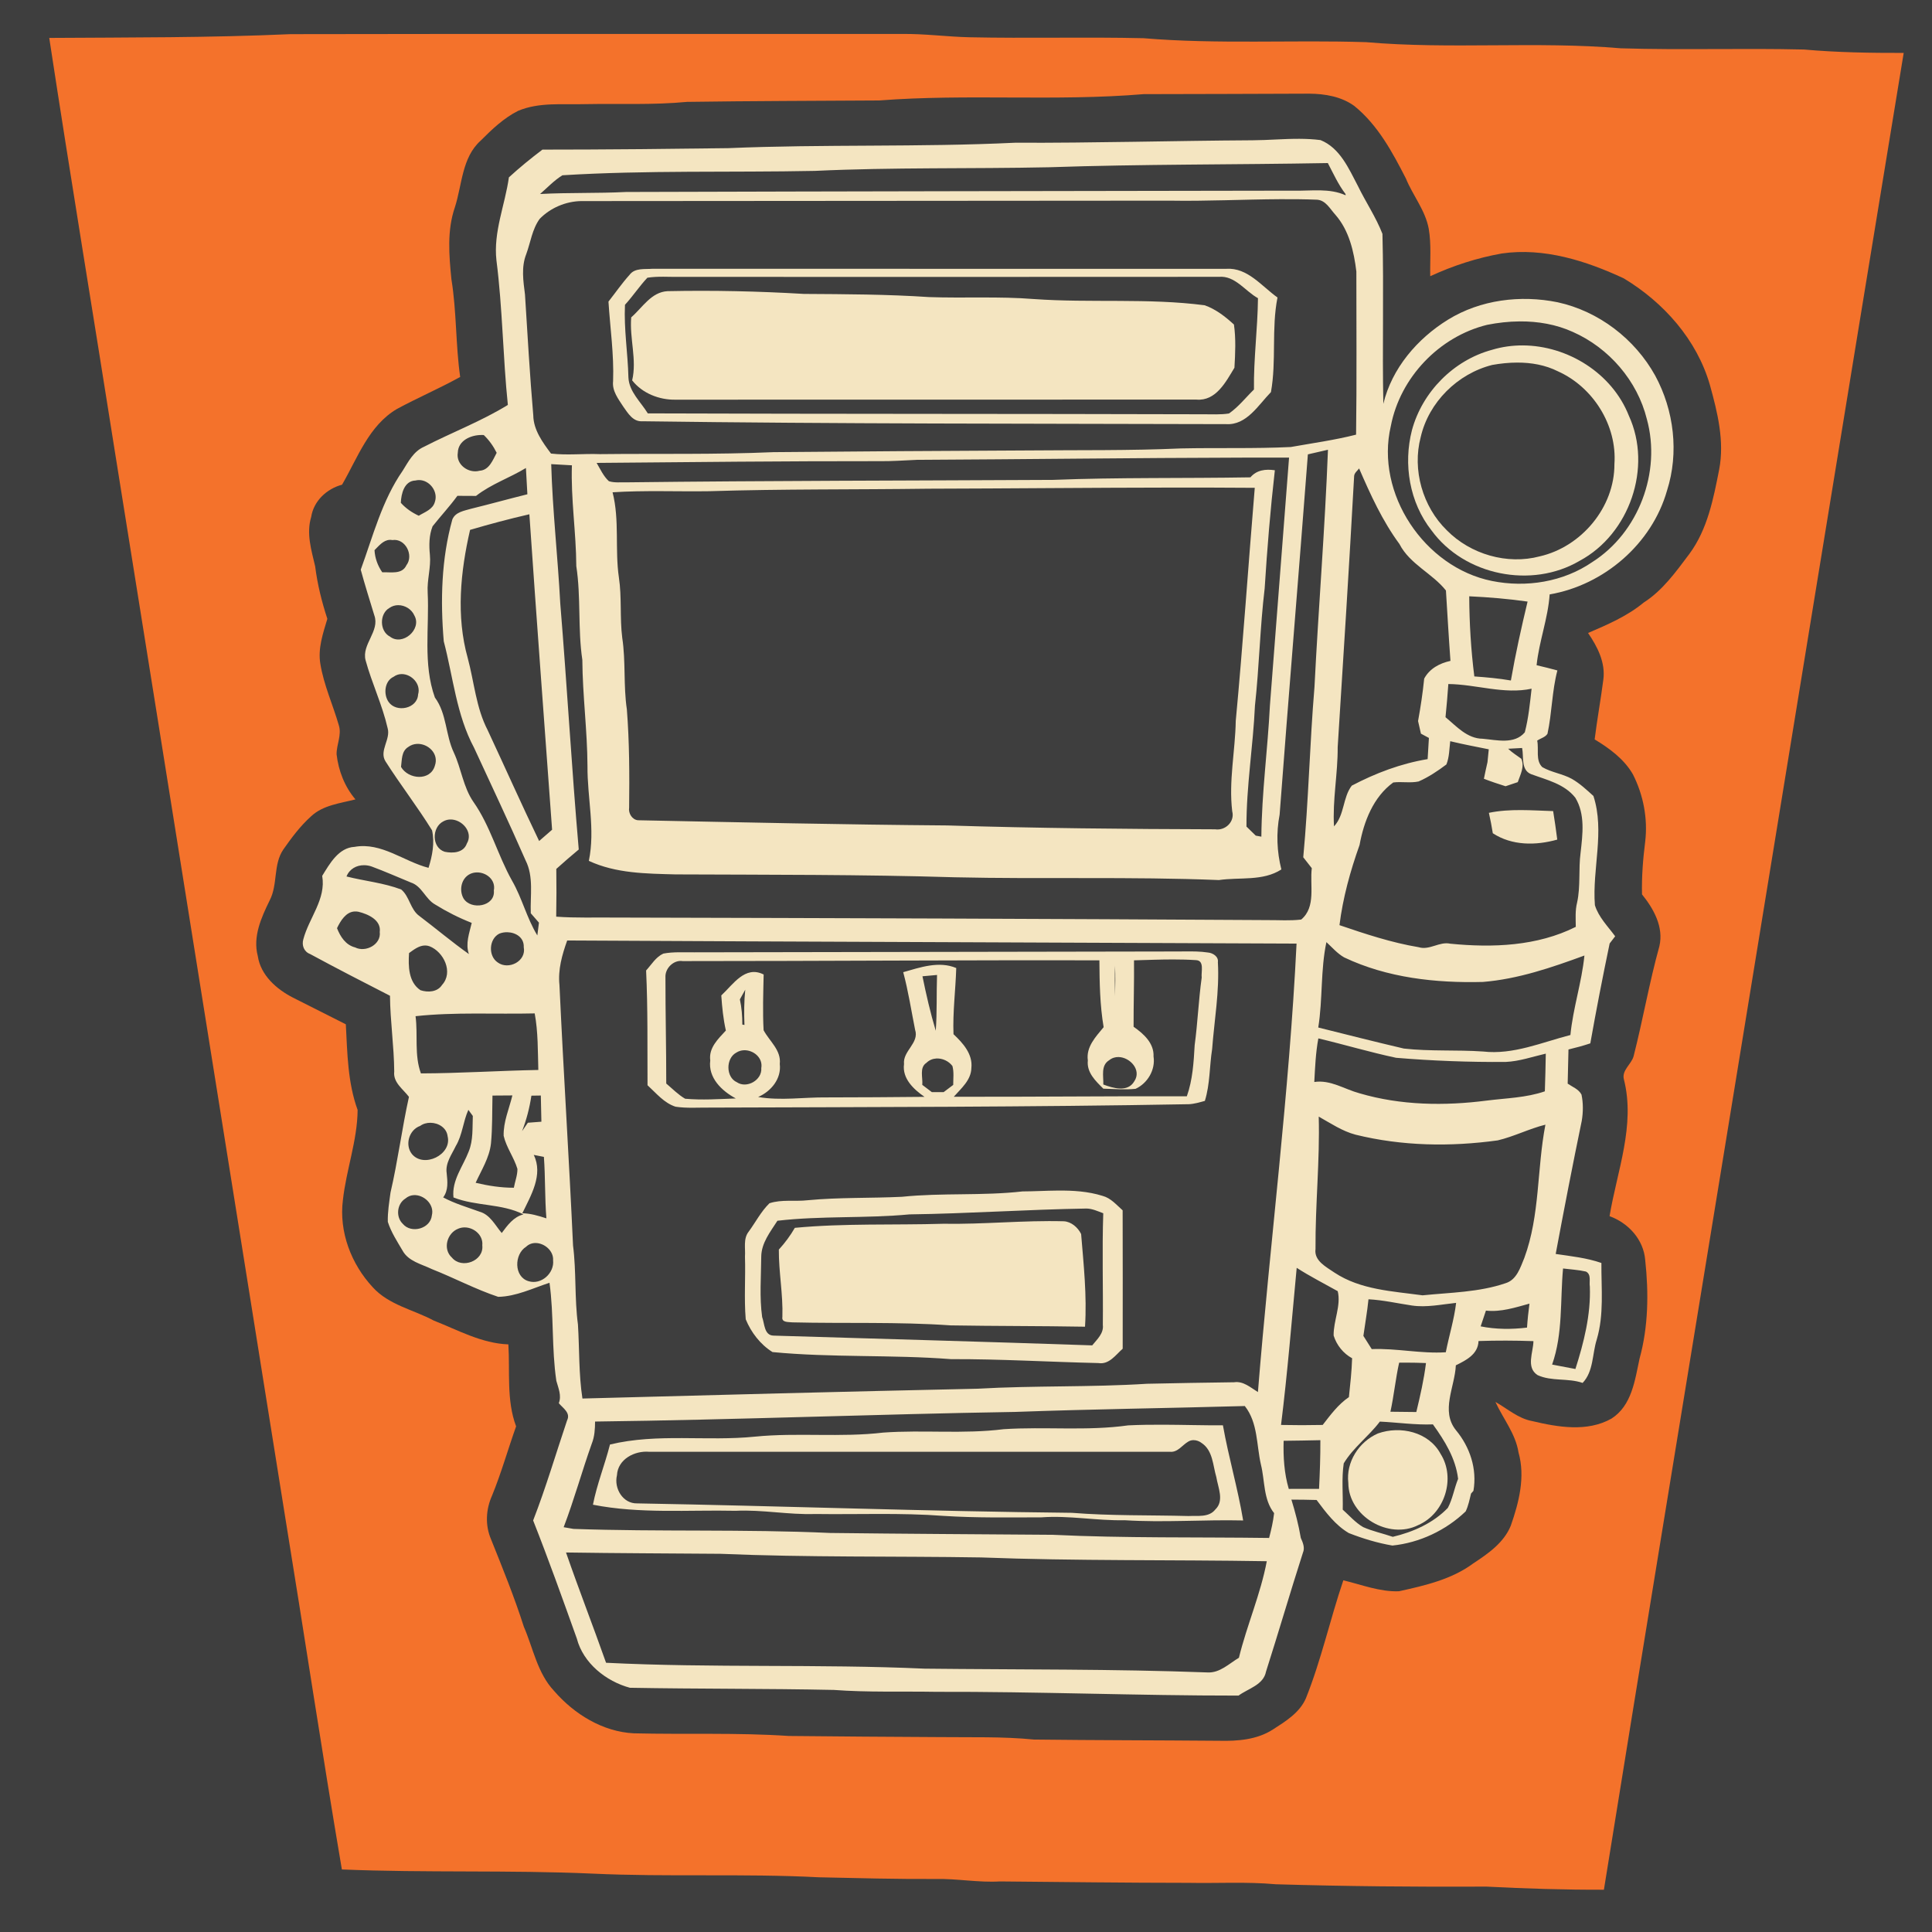 <?xml version="1.0" encoding="UTF-8" standalone="no"?>
<svg
   xmlns:dc="http://purl.org/dc/elements/1.1/"
   xmlns:cc="http://creativecommons.org/ns#"
   xmlns:rdf="http://www.w3.org/1999/02/22-rdf-syntax-ns#"
   xmlns:svg="http://www.w3.org/2000/svg"
   xmlns="http://www.w3.org/2000/svg"
   xmlns:sodipodi="http://sodipodi.sourceforge.net/DTD/sodipodi-0.dtd"
   xmlns:inkscape="http://www.inkscape.org/namespaces/inkscape"
   width="1280"
   height="1280"
   viewBox="0 0 1024 1024"
   version="1.1"
   id="svg2"
   inkscape:version="0.48.1 "
   sodipodi:docname="dispenser_extinguish.svg">
  <defs
     id="defs146" />
  <sodipodi:namedview
     pagecolor="#ffffff"
     bordercolor="#666666"
     borderopacity="1"
     objecttolerance="10"
     gridtolerance="10"
     guidetolerance="10"
     inkscape:pageopacity="0"
     inkscape:pageshadow="2"
     inkscape:window-width="1920"
     inkscape:window-height="1018"
     id="namedview144"
     showgrid="false"
     fit-margin-top="0"
     fit-margin-left="0"
     fit-margin-right="0"
     fit-margin-bottom="0"
     inkscape:zoom="0.6609375"
     inkscape:cx="640"
     inkscape:cy="640"
     inkscape:window-x="-8"
     inkscape:window-y="-8"
     inkscape:window-maximized="1"
     inkscape:current-layer="svg2" />
  <path
     d="m 0,0 1024,0 0,1024 L 0,1024 0,0 z"
     id="path4"
     style="fill:#3e3e3e"
     inkscape:connector-curvature="0" />
  <path
     d="m 234.95,18 c -27.002,0.012 -54,0.055 -81,0.1 -42.58,1.92 -85.23,1.72 -127.85,2 11.28,74.02 23.54,147.89 35.2,221.85 30.02,187.24 59.8,374.54 89.8,561.8 10.16,62.34 19.52,124.82 30.1,187.1 44.22,1.84 88.5,0.24 132.7,2.2 40.02,1.88 80.12,-0.13 120.1,1.95 20.64,0.46 41.31,1 61.95,0.9 11.38,-0.24 22.65,1.98 34.05,1.3 33.3,0.3 66.6,0.73 99.9,0.75 15.42,0.3 30.9,-0.65 46.3,0.75 37.26,1.1 74.52,1.43 111.8,1.25 20.68,1.06 41.4,1.71 62.1,1.65 20.82,-129.34 42.12,-258.62 63.2,-387.9 31.88,-195.22 63.64,-390.45 95.7,-585.65 -17.64,0.04 -35.29,-0.24 -52.85,-1.8 -32.38,-0.78 -64.74,0.35 -97.1,-0.65 -44.88,-3.82 -90.07,0.65 -134.95,-3.25 -39.34,-1.28 -78.74,1.2 -118,-2.1 -30.72,-0.72 -61.48,0.16 -92.2,-0.5 -12,-0.26 -23.93,-1.93 -35.95,-1.75 -81,0.06 -161.994,-0.035 -243,0 z m 459,31.65 c 8.28,0.06 17.01,1.52 23.85,6.5 12.48,10.1 20.22,24.51 27.4,38.55 3.68,9 10.25,16.76 12.05,26.5 1.44,8.3 0.64,16.82 0.8,25.2 12.08,-5.58 24.85,-9.73 37.95,-12.05 22.36,-3.22 44.59,3.86 64.65,13.2 21.12,12.72 38.77,32.53 45.65,56.55 4.02,14.48 7.78,29.69 4.9,44.75 -3.04,15.46 -6.16,31.62 -15.7,44.6 -7.14,9.48 -14.17,19.45 -24.35,25.95 -8.72,7.22 -19.17,11.66 -29.45,16.1 4.96,7.24 9.32,15.67 8.1,24.75 -1.36,10.58 -3.3,21.07 -4.6,31.65 7.88,4.78 15.71,10.47 20.35,18.65 5.48,10.9 7.87,23.31 6.45,35.45 -1.18,9.3 -1.92,18.67 -1.7,28.05 6.18,7.62 11.6,17.34 9.2,27.5 -5.34,19.2 -8.71,38.93 -13.65,58.25 -1.18,4.34 -6.41,7.44 -5.15,12.3 6.2,24.36 -3.64,48.62 -7.6,72.5 10,3.62 18.06,12.42 18.9,23.3 1.88,17.34 1.68,35.26 -3,52.2 -2.46,11.42 -4.1,24.92 -14.9,31.8 -12.8,7.22 -28.38,4.54 -42,1.3 -7.44,-1.34 -13.12,-6.57 -19.5,-10.15 4.1,8.94 10.69,16.82 12.25,26.8 3.66,12.98 0.22,26.46 -4.1,38.8 -3.68,9.06 -12.04,14.82 -19.9,20 -11.46,8.5 -25.69,11.73 -39.35,14.75 -10.1,0.4 -19.8,-3.48 -29.5,-5.8 -7.04,20.72 -11.69,42.19 -19.85,62.55 -3.32,7.64 -10.73,12.18 -17.45,16.5 -8.42,5.46 -18.79,6.24 -28.55,6 -32.72,-0.28 -65.43,-0.25 -98.15,-0.65 -16.62,-1.66 -33.37,-1.1 -50.05,-1.3 -26.64,-0.16 -53.26,-0.3 -79.9,-0.6 -27.32,-1.84 -54.71,-0.72 -82.05,-1.4 -16.52,-0.8 -31.66,-10.17 -42.3,-22.45 -8.86,-9.4 -11.07,-22.57 -16.05,-34.05 -5.04,-15.78 -11.29,-31.14 -17.45,-46.5 -3.14,-7.4 -2.66,-15.74 0.6,-23 4.9,-11.98 8.41,-24.5 12.75,-36.7 -5.2,-13.86 -3.2,-28.97 -4.1,-43.45 -14.12,-0.5 -26.66,-7.56 -39.5,-12.6 -10.84,-5.82 -23.86,-8.24 -32.4,-17.7 -11.4,-12.26 -17.94,-29.38 -15.8,-46.2 1.76,-16 7.68,-31.63 7.8,-47.75 -5.28,-14.52 -5.45,-30.16 -6.25,-45.4 -9.36,-4.72 -18.71,-9.41 -28.05,-14.15 -8.68,-4.46 -17.06,-11.81 -18.6,-21.95 -2.76,-10.36 1.84,-20.46 6.3,-29.6 4.4,-8.46 1.75,-18.96 7.25,-27 4.38,-6.24 9,-12.45 14.7,-17.55 6.36,-5.96 15.42,-6.87 23.5,-8.95 -5.72,-6.7 -9,-15.2 -10,-23.9 -0.06,-5.22 2.85,-10.32 1.15,-15.5 -3.12,-10.82 -7.93,-21.22 -9.75,-32.4 -1.4,-8.16 1.4,-16.2 3.7,-23.9 -2.96,-9.08 -5.27,-18.32 -6.45,-27.8 -2,-8.58 -4.8,-17.47 -2.1,-26.25 1.32,-8.48 8.29,-14.91 16.35,-17.05 8.26,-14.26 14.24,-31.48 29.2,-40.2 10.98,-5.92 22.48,-10.86 33.4,-16.9 -2.44,-17.22 -1.85,-34.67 -4.65,-51.85 -1.26,-12.66 -2.37,-25.84 1.85,-38.1 3.84,-11.9 3.68,-26.31 13.6,-35.25 6,-6 12.26,-12.01 19.9,-15.85 11.18,-4.7 23.55,-3.21 35.35,-3.55 18.06,-0.34 36.15,0.52 54.15,-1.2 33.98,-0.5 67.94,-0.53 101.9,-0.75 46.6,-3.6 93.54,0.55 140.1,-3.35 29.3,-0.02 58.55,-0.17 87.85,-0.25 z"
     id="path6"
     style="fill:#f4722b"
     inkscape:connector-curvature="0" />
  <path
     style="fill:#f4e5c1"
     d="M 860.844 91.969 C 850.528 91.924 840.17 92.886 829.875 92.938 C 777.4 93.237 724.913 94.787 672.438 94.562 C 609.138 97.612 545.737 95.456 482.438 98.156 C 441.413 98.681 400.4 99.125 359.375 99.125 C 351.7 104.925 344.256 111 337.156 117.5 C 334.581 135.875 326.781 153.65 328.906 172.5 C 332.981 204.3 333.169 236.431 336.469 268.281 C 318.769 279.156 299.269 286.531 280.844 296.031 C 274.019 299.031 270.538 305.844 266.812 311.844 C 253.113 331.544 247.125 355.163 239 377.438 C 241.75 387.613 244.95 397.613 248 407.688 C 251.775 418.163 239.537 426.875 242.188 437.375 C 246.338 452.6 253.287 466.981 256.812 482.406 C 258.962 489.856 251.05 497.375 255.375 504.375 C 265.25 519.9 276.575 534.475 286.25 550.125 C 288.075 558.425 286.431 566.994 283.906 574.969 C 267.456 570.719 252.713 557.862 234.938 561.062 C 224.312 561.587 218.419 572.256 213.469 580.281 C 216.119 595.781 204.719 608.081 200.969 622.281 C 199.794 626.306 201.387 630.538 205.438 632.062 C 222.938 641.538 240.65 650.644 258.375 659.719 C 258.525 676.494 261.062 693.131 261.188 709.906 C 260.337 717.181 267.038 721.538 270.938 726.688 C 266.288 747.737 263.594 769.15 258.719 790.125 C 257.869 796.55 256.762 803 256.938 809.5 C 259.087 816.275 263.056 822.344 266.656 828.469 C 270.556 835.694 279.275 837.487 286.125 840.812 C 300.9 846.638 314.988 854.163 330.062 859.188 C 341.913 858.987 352.938 853.475 364.062 849.875 C 367.038 871.4 365.394 893.319 368.594 914.844 C 369.919 919.694 372.194 924.606 370.219 929.656 C 372.994 932.956 378.238 936.069 375.688 941.094 C 368.262 963.194 361.669 985.591 353.219 1007.344 C 363.419 1033.169 372.781 1059.388 382.156 1085.562 C 386.406 1101.912 401.538 1113.938 417.312 1118.188 C 462.337 1119.013 507.413 1118.675 552.438 1119.625 C 574.938 1121.3 597.513 1120.475 620.062 1120.875 C 686.913 1120.675 753.712 1123.425 820.562 1123.375 C 826.987 1118.65 837.081 1116.362 838.781 1107.438 C 847.131 1081.287 854.788 1054.938 863.188 1028.812 C 864.688 1025.412 863.188 1022.006 861.812 1018.906 C 860.362 1010.281 858.144 1001.856 855.594 993.531 C 861.144 993.556 866.706 993.606 872.281 993.781 C 878.381 1001.931 884.694 1010.438 893.594 1015.688 C 902.919 1019.337 912.625 1022.293 922.5 1023.969 C 940.55 1022.119 957.962 1013.888 971.062 1001.312 C 972.837 997.562 973.619 993.506 974.594 989.531 L 976.188 987.719 C 978.712 973.219 973.875 958.712 964.625 947.562 C 954.275 934.763 963.906 918.812 964.531 904.562 C 971.356 901.188 979.263 897.244 979.562 888.469 C 991.688 888.069 1003.837 888.106 1015.938 888.531 C 1015.862 895.856 1010.831 905.931 1018.656 911.031 C 1027.981 915.356 1038.856 912.844 1048.531 916.219 C 1055.836 908.544 1054.85 897.05 1057.875 887.5 C 1062.8 871 1060.844 853.675 1060.969 836.75 C 1051.193 833.35 1040.862 832.281 1030.688 830.781 C 1036.188 801.306 1041.894 771.85 1047.969 742.5 C 1048.914 736.8 1048.981 730.837 1047.781 725.188 C 1045.884 721.562 1041.8 720.138 1038.625 717.938 C 1038.775 710.388 1038.932 702.862 1039.156 695.312 C 1044.009 694.138 1048.85 692.85 1053.625 691.25 C 1057.55 669.125 1061.838 647.062 1066.438 625.062 C 1067.362 623.888 1069.164 621.513 1070.094 620.312 C 1065.269 613.737 1059.086 607.638 1056.656 599.688 C 1054.807 575.612 1063.338 550.944 1055.688 527.344 C 1051.162 523.269 1046.664 519.025 1041.344 516 C 1035.164 512.6 1027.912 511.775 1021.812 508.25 C 1017.188 503.75 1019.663 496.462 1018.438 490.688 C 1020.638 489.113 1023.8 488.5 1025.25 486.125 C 1028.25 472.275 1028.188 457.913 1031.812 444.188 C 1027.237 442.962 1022.656 441.769 1018.031 440.719 C 1019.681 424.869 1025.588 409.762 1026.688 393.812 C 1062.688 387.613 1094.412 360.331 1104.438 325.031 C 1112.463 299.956 1109.1 271.9 1096.625 248.875 C 1083.15 224.55 1059.188 206.175 1031.938 200.25 C 1007.413 195.275 980.812 198.537 959.312 211.812 C 939.038 224.338 922.125 244.012 916.5 267.562 C 915.725 230.012 916.881 192.438 915.906 154.938 C 911.581 143.812 904.794 133.819 899.594 123.094 C 893.569 111.619 887.725 97.987 874.875 92.812 C 870.211 92.211 865.533 91.989 860.844 91.969 z M 879.719 108.031 C 883.394 114.981 886.619 122.263 891.469 128.562 L 891.5 129.375 C 880.775 124.525 868.938 126.562 857.562 126.312 C 709.987 126.562 562.388 126.737 414.812 127.188 C 395.812 128.162 376.812 127.506 357.812 128.531 C 362.663 124.306 367.125 119.5 372.625 116.125 C 428.3 112.7 484.125 114.344 539.875 113.219 C 591.525 110.794 643.3 111.912 695 110.812 C 756.525 108.713 818.144 109.156 879.719 108.031 z M 848.188 131.969 C 856.325 131.925 864.456 131.994 872.594 132.312 C 878.419 132.713 881.225 138.488 884.75 142.312 C 893.8 152.637 897.025 166.656 898.625 179.906 C 898.6 215.931 898.938 251.944 898.438 287.969 C 884.212 291.594 869.612 293.581 855.188 296.156 C 830.962 297.331 806.688 296.569 782.438 297.094 C 748.337 298.619 714.156 298.113 680.031 298.438 C 624.156 298.688 568.288 299.062 512.438 299.562 C 474.137 301.238 435.762 300.45 397.438 300.875 C 386.637 300.45 375.812 301.75 365.062 300.5 C 359.512 293.1 353.462 284.869 353.312 275.219 C 351.012 248.519 349.488 221.787 347.812 195.062 C 346.688 186.213 345.256 176.919 348.656 168.344 C 351.531 160.544 352.562 151.825 357.562 145 C 364.663 137.7 374.887 133.369 385.062 133.219 C 515.013 133.169 644.987 133.037 774.938 132.938 C 799.369 133.369 823.774 132.1 848.188 131.969 z M 1006.781 212.938 C 1018.887 212.844 1031.003 214.891 1042.031 219.906 C 1065.959 230.481 1084.818 252.269 1091.094 277.719 C 1100.719 312.719 1085.638 352.875 1054.938 372.375 C 1035.713 385.6 1011.112 389.481 988.438 384.906 C 943.737 375.906 910.969 326.944 921.469 282.219 C 927.644 250.094 953.469 223.019 985.219 215.219 C 992.25 213.812 999.519 212.993 1006.781 212.938 z M 319.094 288.188 C 319.572 288.188 320.034 288.186 320.5 288.219 C 324.05 291.594 326.887 295.6 329.062 300 C 326.512 304.75 324.125 311.5 317.75 311.875 C 310.425 313.875 301.962 307.831 303.312 299.906 C 303.547 291.82 311.913 288.179 319.094 288.188 z M 879.812 297.969 C 877.812 350.419 873.5 402.7 870.875 455.125 C 867.725 492.7 866.962 530.444 863.438 567.969 C 865.288 570.369 867.194 572.788 869.094 575.188 C 867.694 586.513 872.044 600.844 862.094 609.219 C 854.744 610.119 847.319 609.544 839.969 609.594 C 695.794 608.719 551.612 608.231 407.438 607.906 C 394.462 607.756 381.475 608.263 368.5 607.312 C 368.7 596.763 368.712 586.237 368.562 575.688 C 373.438 571.312 378.387 566.987 383.438 562.812 C 378.712 508.538 375.663 454.106 371.188 399.781 C 369.562 369.006 366.087 338.35 365.188 307.5 C 369.762 307.725 374.331 307.981 378.906 308.281 C 378.131 330.631 381.712 352.738 381.812 375.062 C 384.988 395.637 382.738 416.587 385.812 437.188 C 385.962 460.712 389.119 484.038 389.219 507.562 C 389.069 528.487 394.45 549.519 390.125 570.344 C 408.025 578.694 428.144 578.788 447.469 579.312 C 509.169 579.587 570.85 579.344 632.5 581.219 C 690.85 582.544 749.263 580.712 807.562 583.062 C 821.362 581.038 836.663 583.956 848.938 576.031 C 845.962 564.281 845.431 551.85 847.781 539.75 C 853.756 460.175 860.45 380.631 866.5 301.031 C 870.925 299.981 875.362 298.944 879.812 297.969 z M 823.188 303.188 C 833.461 303.162 843.756 303.178 854.031 303.188 C 849.756 357.988 845.594 412.788 841.344 467.562 C 839.894 496.512 835.913 525.288 835.688 554.312 L 831.969 553.625 C 829.919 551.625 827.862 549.6 825.812 547.625 C 825.737 520.8 830.237 494.281 831.438 467.531 C 834.288 441.681 834.775 415.637 837.875 389.812 C 839.525 363.663 841.65 337.562 844.625 311.562 C 838.55 310.637 832.538 311.375 828.438 316.25 C 784.788 317 741.125 316.212 697.5 317.938 C 603.375 318.438 509.219 318.438 415.094 319.562 C 411.194 319.438 407.181 319.988 403.406 318.812 C 399.781 315.488 397.756 310.863 395.281 306.688 C 457.681 306.137 520.069 305.481 582.469 305.531 C 590.819 305.656 599.15 305.006 607.5 304.656 C 679.403 304.306 751.272 303.363 823.188 303.188 z M 348.438 310.062 C 348.738 315.863 349.081 321.669 349.406 327.469 C 336.956 330.544 324.569 334.012 312.094 337.062 C 307.569 338.413 301.738 339.181 299.688 344.156 C 292.387 370.381 291.725 397.925 294 424.875 C 300.225 448.5 302.369 473.613 314.094 495.438 C 325.519 520.237 337.238 544.919 348.188 569.969 C 353.712 580.844 351.206 593.337 351.656 605.062 C 353.431 607.112 355.238 609.206 357.062 611.281 L 356 619.75 C 348.975 608.275 345.913 595 339.188 583.375 C 329.712 566.475 324.881 547.231 313.656 531.281 C 306.881 521.456 305.637 509.275 300.688 498.625 C 295.087 486.85 296.075 472.85 288.125 462.125 C 280.125 439.85 284.519 415.688 283.344 392.562 C 282.844 384.137 285.637 375.9 284.812 367.5 C 284.188 361.225 284.244 354.637 286.594 348.688 C 291.969 341.887 297.931 335.525 303.031 328.5 C 307.131 328.525 311.25 328.538 315.375 328.562 C 325.425 320.688 337.613 316.637 348.438 310.062 z M 900.438 310.344 C 907.987 327.744 915.831 345.031 927.156 360.406 C 934.031 373.831 948.969 379.844 957.969 391.219 C 958.944 406.744 959.819 422.319 960.969 437.844 C 953.769 439.444 947.188 442.894 943.562 449.594 C 942.612 459.019 941.2 468.394 939.5 477.719 C 940.15 480.469 940.781 483.288 941.406 486.062 C 942.706 486.788 945.362 488.181 946.688 488.906 C 946.388 493.556 946.094 498.262 945.844 502.938 C 928.144 505.863 911.394 512.2 895.594 520.5 C 889.544 528.325 890.862 539.975 883.812 547.5 C 882.763 529.925 886.375 512.581 886.25 495.031 C 890.05 435.156 893.856 375.238 897.156 315.312 C 897.381 313.212 899.288 311.944 900.438 310.344 z M 277.5 318.062 C 284.533 317.951 290.459 325.613 288.125 332.5 C 286.775 337.55 281.413 339.238 277.438 341.688 C 272.962 339.613 268.863 336.825 265.562 333.125 C 265.788 327.075 267.831 318.594 275.281 318.344 C 276.024 318.156 276.772 318.074 277.5 318.062 z M 777.25 323.031 C 795.271 323.012 813.294 323.062 831.312 323.188 C 827.013 374.663 823.544 426.169 818.719 477.594 C 818.369 497.594 813.975 517.45 816.375 537.5 C 818.225 544.35 811.812 550.487 805.062 549.438 C 745.888 549.263 686.681 548.725 627.531 546.875 C 559.231 546.35 490.962 544.812 422.688 543.438 C 418.762 543.087 416.212 538.763 416.812 535.062 C 417.062 513.362 417.012 491.625 415.312 470 C 412.962 454.275 414.65 438.262 412.25 422.562 C 410.575 409.288 412.031 395.844 410.031 382.594 C 407.306 363.894 410.569 344.631 405.844 326.156 C 427.194 324.781 448.587 325.762 469.938 325.438 C 518.288 323.913 566.688 324.431 615.062 323.781 C 669.138 323.65 723.186 323.089 777.25 323.031 z M 350.719 340.719 C 355.494 410.419 360.706 480.044 365.781 549.719 C 362.906 552.169 360.038 554.688 357.188 557.188 C 345.488 532.862 334.488 508.163 323.062 483.688 C 315.363 468.837 314.175 451.863 309.875 435.938 C 302.1 408.212 305.062 378.762 311.438 351.062 C 324.438 347.238 337.519 343.744 350.719 340.719 z M 258.094 357.688 C 258.694 357.654 259.312 357.691 259.969 357.812 C 268.594 356.488 274.3 367.925 269.25 374.5 C 266.35 380.8 258.775 378.906 253.25 379.156 C 250.225 374.756 248.425 369.825 248.125 364.5 C 250.991 361.678 253.895 357.925 258.094 357.688 z M 973.406 395.062 C 986.331 395.663 999.237 396.738 1012.062 398.562 C 1007.913 415.887 1004.05 433.294 1001 450.844 C 992.975 449.444 984.881 448.731 976.781 448.156 C 974.556 430.556 973.481 412.812 973.406 395.062 z M 263.812 400.938 C 268.27 400.916 272.772 403.609 274.594 407.906 C 279.594 417.006 266.644 428.25 258.344 421.75 C 251.394 418.2 251.281 406.55 258.031 402.75 C 259.789 401.523 261.786 400.947 263.812 400.938 z M 266.062 446.594 C 272.577 446.516 279.051 453.121 277 460.094 C 276.55 469.544 262.538 472.406 257.438 465.031 C 253.938 460.006 254.706 451.175 260.781 448.375 C 262.427 447.166 264.239 446.616 266.062 446.594 z M 959.562 453.188 C 977.938 453.363 996.493 460.206 1014.719 456.281 C 1013.619 465.956 1012.694 475.738 1010.219 485.188 C 1003.294 493.387 991.538 490.238 982.312 489.438 C 972.038 489.363 964.962 481.206 957.688 475.156 C 958.388 467.831 959.087 460.512 959.562 453.188 z M 960.812 491.062 C 969.263 493.137 977.819 494.688 986.344 496.438 C 986.119 498.562 985.7 502.812 985.5 504.938 C 984.65 508.613 983.875 512.269 983.125 515.969 C 987.85 517.794 992.644 519.381 997.469 520.906 C 1000.144 519.981 1002.837 519.062 1005.562 518.188 C 1007.263 513.212 1010.206 507.962 1007.906 502.688 C 1004.956 500.512 1001.812 498.613 999.188 496.062 C 1002.263 495.863 1005.337 495.688 1008.438 495.562 C 1009.663 501.363 1007.494 510.075 1014.344 512.875 C 1024.719 516.725 1036.463 519.325 1043.688 528.5 C 1050.338 539.45 1048.537 552.806 1047.188 564.906 C 1045.713 575.881 1047.25 587.087 1044.875 597.938 C 1043.525 603.212 1043.95 608.663 1044 614.062 C 1018.4 626.913 988.819 627.994 960.844 625.219 C 953.594 623.619 947.119 629.781 939.844 627.531 C 921.944 624.531 904.587 618.788 887.438 612.938 C 889.688 594.788 894.625 577.013 900.75 559.812 C 903.575 544.237 909.888 527.981 923.062 518.406 C 928.638 517.706 934.319 518.925 939.844 517.75 C 946.444 514.875 952.531 510.794 958.281 506.469 C 960.231 501.594 960.188 496.212 960.812 491.062 z M 276.25 492.844 C 283.53 492.502 290.938 499.234 288.125 507.281 C 285.125 517.706 270.462 516.394 265.688 508.094 C 266.337 503.469 265.856 497.788 270.406 494.938 C 272.2 493.609 274.212 492.94 276.25 492.844 z M 298.062 542.938 C 305.963 542.554 313.837 551.334 309.281 558.906 C 307.106 565.031 300.019 565.462 294.594 564.312 C 285.894 561.513 286.025 548.031 293.75 544.156 C 295.137 543.391 296.599 543.009 298.062 542.938 z M 241.25 573.219 C 242.914 573.234 244.613 573.513 246.25 574.094 C 255.025 577.344 263.569 581.138 272.219 584.688 C 279.569 587.062 281.781 595.625 288.281 599.25 C 295.956 604.025 304.106 608.138 312.531 611.438 C 310.956 618.212 308.231 625.169 310.656 632.094 C 299.431 624.144 288.913 615.237 277.938 606.938 C 271.812 602.663 271.413 593.938 265.812 589.312 C 254.162 584.888 241.613 583.737 229.562 580.688 C 231.569 575.644 236.259 573.172 241.25 573.219 z M 315.75 578 C 322.158 577.809 328.569 582.9 327.188 589.969 C 328.288 600.644 311.969 603.219 307.094 595.219 C 304.019 589.794 305.538 581.906 311.438 579.031 C 312.82 578.384 314.271 578.044 315.75 578 z M 234.875 603.875 C 235.695 603.825 236.556 603.869 237.469 604.062 C 243.819 605.612 252.669 609.494 251.594 617.469 C 252.644 625.769 242.231 631.212 235.281 627.688 C 229.031 626.112 225.481 620.587 223.281 614.938 C 225.6 610.081 229.135 604.228 234.875 603.875 z M 336.219 617.625 C 341.809 617.788 347.281 621.181 347 627.5 C 348.85 636.8 336.962 642.862 329.812 637.688 C 323.337 633.462 323.863 622.062 330.812 618.562 C 332.494 617.888 334.355 617.571 336.219 617.625 z M 375.781 623.094 C 536.856 623.969 697.925 624.406 859 625.156 C 854.15 724.431 841.406 823.206 833.406 922.281 C 828.531 919.306 823.781 914.881 817.656 915.781 C 798.406 916.031 779.163 916.356 759.938 916.781 C 722.562 919.156 685.062 917.913 647.688 920.062 C 560.413 921.938 473.125 924.212 385.875 926.562 C 383.375 910.312 383.931 893.856 382.906 877.531 C 380.581 860.156 381.881 842.562 379.656 825.188 C 377.031 767.663 373.306 710.144 370.656 652.594 C 369.581 642.419 372.406 632.569 375.781 623.094 z M 878.781 624.188 C 882.581 627.663 886.013 631.737 890.562 634.312 C 919.087 647.862 951.194 651.362 982.469 650.562 C 1005.694 648.688 1027.969 641.038 1049.719 633.062 C 1047.943 650.837 1042.162 667.944 1040.438 685.719 C 1021.487 690.594 1002.575 698.931 982.625 696.656 C 965.125 695.431 947.487 696.663 930.062 694.688 C 911.112 690.263 892.25 685.45 873.375 680.75 C 876.4 662 874.831 642.737 878.781 624.188 z M 281.688 626.406 C 282.61 626.411 283.556 626.564 284.531 626.906 C 294.006 630.581 300.525 644.181 292.875 652.531 C 289.85 657.306 283.438 657.656 278.562 656.031 C 270.562 650.706 270.45 640.013 271 631.438 C 274.169 629.142 277.691 626.387 281.688 626.406 z M 354.25 671.406 C 356.55 683.756 356.281 696.35 356.656 708.875 C 330.706 709.35 304.825 711.081 278.875 711.156 C 274.4 699.056 276.962 685.825 275.312 673.25 C 301.462 670.425 327.975 672.031 354.25 671.406 z M 873.438 687.969 C 890.638 692.044 907.612 697.138 924.938 700.812 C 949.062 702.837 973.312 703.737 997.562 703.562 C 1006.638 703.163 1015.325 700.087 1024.125 698.062 C 1023.975 706.362 1023.8 714.706 1023.5 723.031 C 1011.15 727.306 997.913 727.531 985.062 729.156 C 957.038 732.781 928.025 732.369 900.75 724.344 C 890.75 721.669 881.5 715.219 870.75 716.844 C 871.275 707.194 871.663 697.494 873.438 687.969 z M 339.469 725.75 C 337.319 734.6 333.413 743.306 333.688 752.531 C 335.488 760.306 340.538 766.812 342.812 774.438 C 342.863 778.663 341.188 782.756 340.438 786.906 C 331.863 786.931 323.425 785.6 315.125 783.625 C 318.975 775.175 324.231 767.044 325.281 757.594 C 326.281 747.044 326.031 736.419 326.281 725.844 C 330.681 725.794 335.069 725.775 339.469 725.75 z M 358.312 725.812 C 358.413 731.562 358.587 737.356 358.688 743.156 C 355.688 743.381 352.694 743.594 349.719 743.844 C 348.419 745.719 347.15 747.562 345.875 749.438 C 348.825 741.837 350.863 733.956 352.062 725.906 C 354.137 725.856 356.212 725.812 358.312 725.812 z M 310.312 735.312 C 311.062 736.312 312.525 738.344 313.25 739.344 C 312.925 747.194 313.587 755.362 310.562 762.812 C 306.738 772.812 299.212 782.019 300.438 793.344 C 315.363 799.244 332.456 797.263 346.781 804.562 C 340.181 806.237 336.231 811.781 332.406 816.906 C 328.031 811.756 324.706 804.675 317.656 802.75 C 309.581 799.8 301.25 797.413 293.625 793.312 C 297.15 788.562 296.512 782.775 295.938 777.25 C 294.938 770.575 299.269 764.956 301.969 759.281 C 306.394 751.906 306.788 743.038 310.312 735.312 z M 873.688 739.781 C 881.587 744.206 889.212 749.4 898.062 751.75 C 928.862 759.35 960.956 759.856 992.281 755.531 C 1003.106 752.981 1013.1 747.8 1023.875 745.125 C 1018.2 774.4 1020.356 805.031 1009.906 833.406 C 1007.256 839.781 1004.894 847.906 997.469 850.156 C 979.844 856.181 960.875 856.312 942.5 858.188 C 922.65 855.462 901.381 854.556 884.156 843.156 C 878.756 839.431 870.462 835.331 871.562 827.531 C 871.362 798.231 874.487 769.081 873.688 739.781 z M 285.188 743.875 C 290.538 743.908 295.927 747.227 296.562 752.812 C 299.562 765.013 280.719 774.2 272.844 764.5 C 268.119 758.4 271 748.538 278.375 745.938 C 280.336 744.5 282.755 743.86 285.188 743.875 z M 353.625 765.156 C 355.3 765.481 358.669 766.144 360.344 766.469 C 361.344 779.994 360.9 793.638 362 807.188 C 356.8 805.513 351.562 803.913 346.062 803.812 C 351.738 792.013 360.05 778.306 353.625 765.156 z M 273.969 791.812 C 280.735 791.315 287.961 797.922 286.125 805.188 C 285.225 814.112 272.456 817.5 266.906 810.875 C 262.056 806.25 262.944 797.587 268.594 794.062 C 270.207 792.673 272.074 791.952 273.969 791.812 z M 307.875 813.188 C 314.098 813.225 320.222 818.4 319.531 825.062 C 320.706 835.513 305.856 841.013 299.406 833.188 C 293.156 827.587 296.125 816.881 303.625 814.031 C 304.989 813.445 306.439 813.179 307.875 813.188 z M 354.938 823.531 C 360.794 823.617 366.833 828.756 366.438 834.938 C 367.387 843.462 358.581 851.462 350.156 848.812 C 340.381 845.938 340.587 830.975 348.562 826 C 350.398 824.242 352.646 823.498 354.938 823.531 z M 859.094 839.969 C 867.869 845.619 877.181 850.337 886.281 855.438 C 888.606 865.013 883.413 874.987 883.562 884.812 C 885.513 891.138 889.938 896.7 895.812 899.875 C 895.538 908.5 894.587 917.05 893.688 925.625 C 886.587 930.425 881.513 937.388 876.312 944.062 C 867.112 944.263 857.894 944.263 848.719 944.062 C 853.019 909.487 855.819 874.694 859.094 839.969 z M 1035.562 840.406 C 1040.612 841.056 1045.742 841.288 1050.719 842.438 C 1054.492 844.362 1052.737 849.062 1053.312 852.438 C 1054.013 871.013 1049.35 889.45 1043.75 907 C 1038.575 906.05 1033.438 905.062 1028.312 904.062 C 1035.562 883.538 1033.588 861.706 1035.562 840.406 z M 906.656 860.812 C 916.356 861.312 925.837 863.513 935.438 864.938 C 945.212 866.388 954.994 864.188 964.719 863.188 C 963.394 874.288 960.025 884.956 957.875 895.906 C 941.45 896.981 925.237 893.163 908.812 893.812 C 906.962 890.888 905.106 887.962 903.281 885.062 C 904.381 876.987 905.856 868.938 906.656 860.812 z M 1013.312 863.688 C 1012.612 868.962 1012.038 874.263 1011.688 879.562 C 1001.462 880.812 991.094 880.775 980.969 878.75 C 982.144 875.275 983.294 871.788 984.469 868.312 C 994.394 869.413 1003.888 866.263 1013.312 863.688 z M 931.406 902.781 C 935.85 902.782 940.306 902.875 944.75 903.062 C 943.4 914.013 940.919 924.775 938.344 935.5 C 932.619 935.4 926.913 935.362 921.188 935.312 C 923.538 924.562 924.569 913.587 926.969 902.812 C 928.45 902.794 929.925 902.781 931.406 902.781 z M 824.719 931.531 C 833.469 942.606 832.381 957.275 835.406 970.375 C 838.081 981.1 836.925 993.375 844.125 1002.5 C 843.5 1008.05 842.237 1013.538 840.812 1018.938 C 793.038 1018.288 745.194 1019.144 697.469 1016.844 C 648.294 1016.469 599.112 1016.225 549.938 1015.625 C 493.312 1013.025 436.562 1014.938 379.938 1012.938 C 378.312 1012.663 375.062 1012.087 373.438 1011.812 C 380.387 993.612 385.538 974.794 392.062 956.469 C 393.938 951.794 394.225 946.763 394.25 941.812 C 487.025 940.688 579.725 936.938 672.5 935.438 C 723.225 933.587 773.994 932.956 824.719 931.531 z M 914.188 941.844 C 925.913 942.394 937.569 944.138 949.344 943.688 C 957.169 954.587 964.406 966.131 966.031 979.781 C 963.456 986.081 962.419 993.031 959.219 999.031 C 949.469 1009.131 936.25 1014.987 922.75 1018.188 C 916.225 1015.938 909.388 1014.544 903.062 1011.719 C 897.913 1008.694 893.994 1004.112 889.594 1000.188 C 889.844 989.962 888.775 979.656 890.25 969.531 C 896.525 959.056 906.837 951.594 914.188 941.844 z M 874.781 954.156 C 874.831 964.906 874.431 975.656 873.906 986.406 C 867.206 986.406 860.519 986.413 853.844 986.438 C 850.794 976.087 850.138 965.288 850.438 954.562 C 858.562 954.462 866.656 954.356 874.781 954.156 z M 375 1028.562 C 409.125 1029.088 443.281 1029.162 477.406 1029.438 C 534.906 1031.888 592.481 1030.918 650.031 1031.844 C 713.056 1034.269 776.206 1033.293 839.281 1034.344 C 835.181 1056.168 826.087 1076.737 820.812 1098.312 C 814.288 1102.188 808.188 1108.457 800.062 1108.031 C 737.638 1105.707 675.106 1106.231 612.656 1105.531 C 542.331 1102.356 471.831 1105.15 401.531 1101.625 C 392.906 1077.2 383.475 1053.037 375 1028.562 z "
     transform="scale(0.8,0.8)"
     id="path10" />
  <path
     style="fill:#f4e5c1"
     d="M 432.375 178.062 C 427.225 178.512 420.594 177.319 417.094 182.094 C 412.044 187.694 407.775 193.912 403.125 199.812 C 404.25 217.387 406.837 234.887 406.188 252.562 C 405.438 259.012 409.663 264.331 412.938 269.406 C 416.087 273.806 419.375 279.544 425.625 279.094 C 554.525 280.869 683.475 280.65 812.375 281 C 825.95 281.8 833.681 268.331 842.031 259.781 C 845.756 239.256 842.275 217.744 846.375 197.094 C 835.9 189.669 826.562 177.144 812.438 178.094 C 685.763 178.044 559.075 178.162 432.375 178.062 z M 439.469 183.344 C 443.006 183.353 446.538 183.5 450.062 183.438 C 569.212 183.463 688.413 183.506 807.562 183.406 C 818.312 182.481 824.862 192.838 833.438 197.562 C 833.237 217.738 830.506 237.838 830.781 258.062 C 825.306 263.387 820.55 269.562 814.25 273.938 C 808.7 274.837 803.044 274.419 797.469 274.469 C 674.719 274.119 551.938 274.3 429.188 273.875 C 424.512 266.225 416.794 259.562 416.344 250.062 C 415.969 233.988 413.288 218.062 414.062 201.938 C 419.312 196.188 423.606 189.65 428.906 184 C 432.406 183.45 435.931 183.334 439.469 183.344 z "
     transform="scale(0.8,0.8)"
     id="path16" />
  <path
     d="m 334.56,168.2 c 5.94,-5.14 10.62,-13.46 19.3,-13.88 24.08,-0.5 48.16,0.04 72.2,1.46 22.12,0.14 44.28,0.2 66.36,1.68 18.52,0.66 37.06,-0.44 55.54,1.04 30.14,2.14 60.52,-0.6 90.54,3.3 5.88,2.06 10.96,6.02 15.52,10.22 1.08,7.5 0.7,15.3 0.26,22.88 -4.54,7.5 -9.8,17.78 -20.14,16.9 -92.08,0.06 -184.16,-0.04 -276.22,0.04 -8.54,0.14 -17.54,-3.4 -22.86,-10.24 2.6,-10.96 -1.46,-22.22 -0.5,-33.4 z"
     id="path20"
     inkscape:connector-curvature="0"
     style="fill:#f4e5c1" />
  <path
     style="fill:#f4e5c1"
     d="M 1008.844 228.844 C 1001.983 228.821 995.103 229.761 988.438 231.781 C 963.062 238.631 942.319 259.637 935.469 284.938 C 929.619 307.562 933.812 332.913 948.438 351.438 C 970.212 381.288 1014.731 390.262 1046.531 371.562 C 1079.606 353.863 1094.881 309.606 1079.156 275.406 C 1068.066 247.253 1038.575 228.943 1008.844 228.844 z M 1005.25 240.219 C 1014.562 240.205 1023.844 241.812 1032.219 246.031 C 1055.494 256.481 1071.419 281.812 1069.594 307.438 C 1069.769 336.038 1047.781 362.269 1020.156 368.594 C 998.531 374.344 974.188 367.219 958.562 351.344 C 942.538 335.719 935.525 311.294 941.25 289.594 C 946.575 266.444 965.706 247.556 988.656 241.781 C 994.075 240.816 999.663 240.227 1005.25 240.219 z "
     transform="scale(0.8,0.8)"
     id="path24" />
  <path
     d="m 789.14,430.82 c 11.16,-2.32 22.74,-1.26 34.06,-0.92 0.8,5.02 1.56,10.06 2.18,15.1 -11.32,3.2 -24.02,3.28 -34.16,-3.36 -0.56,-3.64 -1.28,-7.24 -2.08,-10.82 z"
     id="path58"
     inkscape:connector-curvature="0"
     style="fill:#f4e5c1" />
  <path
     style="fill:#f4e5c1"
     d="M 785.094 630.344 C 783.406 630.357 781.744 630.381 780.062 630.375 C 673.388 630.55 566.737 630.788 460.062 630.938 C 453.212 631.038 446.244 630.481 439.469 631.781 C 434.494 634.031 431.637 639.069 428.062 642.969 C 429.262 668.294 428.85 693.65 429 719 C 434.7 724.2 439.938 730.769 447.562 733.219 C 454.962 734.344 462.525 733.737 470 733.812 C 575.9 733.438 681.806 733.487 787.656 731.562 C 791.281 731.388 794.75 730.325 798.25 729.375 C 801.725 718.225 801.263 706.494 803.062 695.094 C 804.513 675.919 807.975 656.8 806.875 637.5 C 807.45 633.725 803.481 631.312 800.281 631.062 C 795.256 630.294 790.157 630.304 785.094 630.344 z M 777.125 635.656 C 782.285 635.653 787.416 635.778 792.562 636.125 C 798.112 636.525 795.681 643.962 796.156 647.688 C 794.081 662.562 793.5 677.562 791.5 692.438 C 790.85 703.837 790.163 715.438 786.312 726.312 C 734.837 726.163 683.381 726.75 631.906 726.625 C 636.831 721.05 643.413 715.581 643.562 707.531 C 644.562 698.331 637.919 690.987 631.719 685.188 C 631.144 670.538 633.106 655.944 633.531 641.344 C 622.106 636.519 609.681 640.894 598.406 644.094 C 601.781 656.644 603.731 669.525 606.281 682.25 C 609.181 691.075 598.013 696.263 598.938 704.938 C 597.638 714.612 605.325 721.688 612.5 726.688 C 590.85 726.962 569.219 726.987 547.594 727.062 C 532.469 726.888 517.306 729.381 502.281 726.781 C 510.856 723.081 517.8 714.706 516.625 704.906 C 517.675 695.756 509.781 689.837 505.906 682.562 C 505.231 670.263 505.688 657.925 505.938 645.625 C 493.587 639.4 485.675 652.3 477.875 659.5 C 478.4 667.3 479.181 675.1 480.906 682.75 C 475.806 688.3 469.438 694.212 470.562 702.562 C 469.062 714.087 478.2 722.775 487.5 727.75 C 476.3 728.175 465.056 728.938 453.906 727.938 C 449.256 725.212 445.481 721.3 441.406 717.875 C 441.431 694.4 440.85 670.95 440.875 647.5 C 440.525 641.55 446.312 635.775 452.312 636.75 C 544.337 636.75 636.375 636.025 728.375 636.25 C 728.475 651.05 728.712 665.906 731.188 680.531 C 725.987 686.856 719.444 693.587 720.719 702.562 C 719.844 710.538 725.85 716.206 731 721.281 C 738.1 721.431 745.244 722.125 752.344 721.375 C 760.269 717.725 765.625 708.788 764.25 699.938 C 764.65 691.087 757.631 684.875 751.031 680.25 C 750.981 665.575 751.462 650.9 751.312 636.25 C 759.891 636.016 768.525 635.661 777.125 635.656 z M 738.75 639.812 C 738.975 646.462 738.95 653.138 738.75 659.812 C 738.575 653.138 738.5 646.462 738.75 639.812 z M 620.812 645.938 C 620.388 658.263 620.869 670.606 619.969 682.906 C 616.394 671.031 613.631 658.962 611.156 646.812 C 614.356 646.513 617.587 646.212 620.812 645.938 z M 493.75 655.688 C 492.95 663.438 492.919 671.263 493.219 679.062 C 492.869 678.987 492.163 678.862 491.812 678.812 C 491.812 673.212 491.387 667.6 490.188 662.125 C 491.363 659.975 492.55 657.812 493.75 655.688 z M 492.875 695.812 C 499.123 695.586 505.586 700.789 504.375 707.625 C 505.025 715.575 494.712 721.425 488.188 717 C 480.788 713.675 480.794 701.125 487.844 697.375 C 489.386 696.38 491.126 695.876 492.875 695.812 z M 741.031 700.312 C 748.724 700.442 756.5 708.992 751.5 716.375 C 747.225 723.875 737.444 720.975 730.969 718.5 C 731.194 712.95 729.15 705.906 734.875 702.406 C 736.734 700.913 738.877 700.276 741.031 700.312 z M 620.344 701.281 C 624.333 701.053 628.516 702.953 631 706.25 C 632.125 710.3 631.506 714.606 631.531 718.781 C 629.406 720.356 627.288 721.962 625.188 723.562 C 623.237 723.562 619.325 723.538 617.375 723.562 C 615.25 721.938 613.131 720.35 611.031 718.75 C 611.506 713.975 608.956 707.306 613.781 704.156 C 615.638 702.328 617.95 701.418 620.344 701.281 z "
     transform="scale(0.8,0.8)"
     id="path76" />
  <path
     style="fill:#f4e5c1"
     d="M 700.844 788.781 C 693.043 788.845 685.202 789.311 677.469 789.344 C 650.919 792.369 624.138 790.156 597.562 792.906 C 576.763 793.906 555.869 793.212 535.094 795.188 C 526.719 796.163 517.881 794.513 509.781 797.188 C 504.181 802.638 500.569 809.812 495.969 816.062 C 492.319 820.737 493.962 827.05 493.562 832.5 C 494.012 846.35 492.913 860.263 494.062 874.062 C 497.587 882.712 503.788 890.806 511.812 895.781 C 551.087 899.556 590.712 897.419 630.062 900.469 C 662.638 900.344 695.138 902.337 727.688 903.062 C 734.812 904.237 739.138 897.663 743.812 893.562 C 743.837 863.013 743.881 832.45 743.781 801.875 C 739.706 798.275 735.981 793.763 730.531 792.312 C 720.856 789.275 710.873 788.699 700.844 788.781 z M 719.812 800.688 C 723.712 800.737 727.337 802.487 730.938 803.812 C 730.112 828.462 730.906 853.1 730.656 877.75 C 731.356 883.425 726.825 887.344 723.625 891.344 C 653.225 888.919 582.806 887.025 512.406 884.875 C 506.231 884.675 506.562 876.938 504.938 872.562 C 503.113 859.388 504.244 845.938 504.344 832.688 C 504.394 823.462 510.363 816.156 515.062 808.781 C 544.112 805.406 573.438 807.312 602.562 804.562 C 641.688 804.038 680.688 801.312 719.812 800.688 z "
     transform="scale(0.8,0.8)"
     id="path108" />
  <path
     d="m 499.92,648.62 c 21.34,0.38 42.62,-1.9 63.96,-1.32 3.96,0.22 7.46,3.32 9.14,6.76 1.34,16.32 3.12,32.72 2.06,49.12 -23.74,-0.42 -47.46,-0.3 -71.2,-0.7 -27.92,-1.96 -55.94,-0.92 -83.9,-1.6 -1.88,-0.26 -5.84,0.24 -5.3,-2.88 0.4,-11.96 -1.96,-23.74 -1.88,-35.7 3.24,-3.52 6.08,-7.38 8.48,-11.52 26.12,-2.48 52.44,-1.38 78.64,-2.16 z"
     id="path114"
     inkscape:connector-curvature="0"
     style="fill:#f4e5c1" />
  <path
     style="fill:#f4e5c1"
     d="M 770.969 943.906 C 763.117 943.873 755.284 943.959 747.438 944.344 C 720.112 948.194 692.413 945.075 664.938 946.875 C 638.462 950.225 611.737 947.225 585.188 949.125 C 556.962 952.475 528.438 948.987 500.188 951.812 C 468.288 955.062 435.575 949.406 404.125 957.031 C 400.725 970.406 395.494 983.306 392.844 996.906 C 423.944 1003.031 455.938 1000.263 487.438 1000.938 C 505.038 1000.087 522.431 1003.663 540.031 1003.062 C 568.381 1003.462 596.763 1002.163 625.062 1004.312 C 646.663 1005.712 668.35 1005.306 690 1005.281 C 708.375 1003.931 726.631 1007.587 745.031 1007.188 C 771.231 1008.837 797.4 1006.719 823.625 1007.344 C 820.1 986.119 813.969 965.487 810.219 944.312 C 797.141 944.375 784.054 943.962 770.969 943.906 z M 790.688 954.125 C 792.679 954.11 794.734 954.875 796.25 956.125 C 803.6 961.075 803.544 970.894 805.844 978.594 C 806.944 985.494 811.263 994.288 805.188 1000.062 C 800.938 1005.513 793.438 1004.081 787.438 1004.406 C 761.663 1003.731 735.881 1004.331 710.156 1002.281 C 614.156 1001.306 518.188 997.731 422.188 996.031 C 412.663 996.306 406.65 986.056 408.75 977.406 C 409.3 966.731 420.5 960.994 430.125 961.844 C 545.125 961.869 660.15 961.869 775.125 961.844 C 780.325 962.369 783.263 957.362 787.312 955.062 C 788.334 954.444 789.492 954.134 790.688 954.125 z "
     transform="scale(0.8,0.8)"
     id="path134" />
  <path
     d="m 730.32,759.76 c 11.86,-4.22 26.94,-0.86 33.22,10.82 8.2,12.96 2.14,31.7 -11.86,37.76 -15.58,7.88 -36.98,-4.68 -37.04,-22.34 -1.32,-11.12 5.64,-21.84 15.68,-26.24 z"
     id="path136"
     inkscape:connector-curvature="0"
     style="fill:#f4e5c1" />
</svg>
